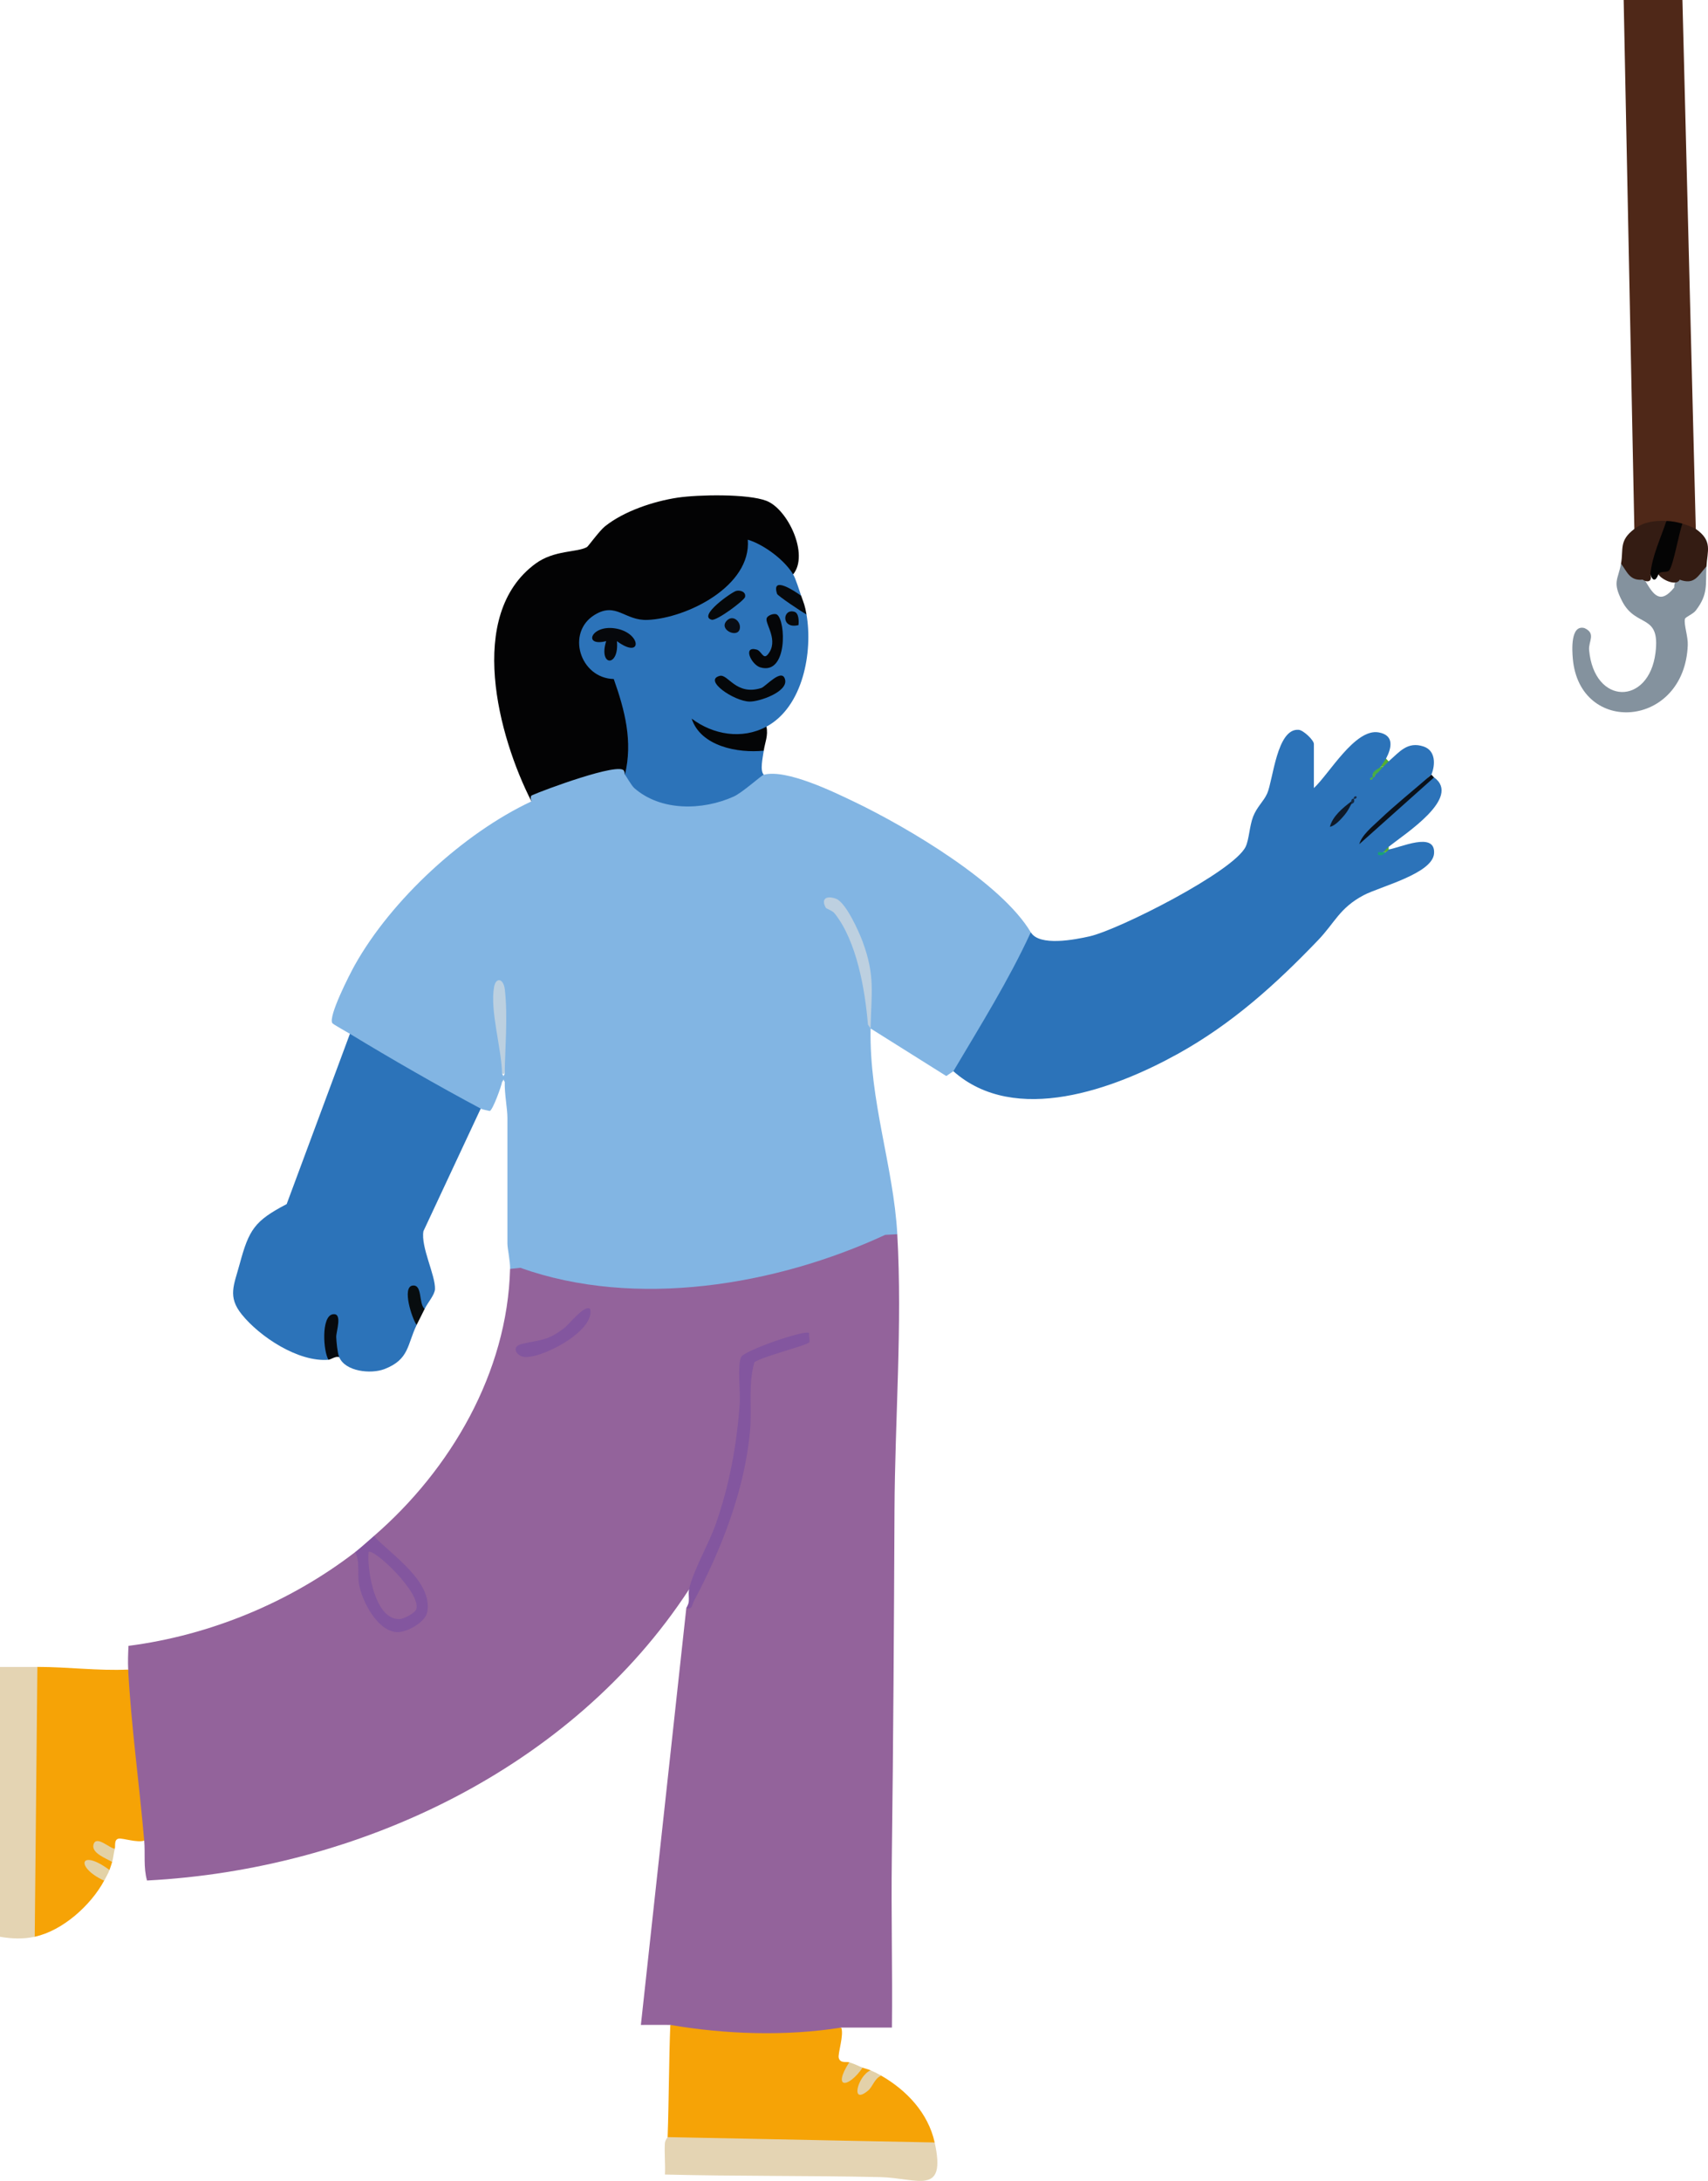 <?xml version="1.0" encoding="UTF-8"?>
<svg id="Lager_1" data-name="Lager 1" xmlns="http://www.w3.org/2000/svg" viewBox="0 0 613.87 783.51">
  <defs>
    <style>
      .cls-1 {
        fill: #080d0f;
      }

      .cls-2 {
        fill: #84929e;
      }

      .cls-3 {
        fill: #4f2818;
      }

      .cls-4 {
        fill: #18a179;
      }

      .cls-5 {
        fill: #e3d2a7;
      }

      .cls-6 {
        fill: #0e1a2a;
      }

      .cls-7 {
        fill: #090e15;
      }

      .cls-8 {
        fill: #93639b;
      }

      .cls-9 {
        fill: #0a111a;
      }

      .cls-10 {
        fill: #54af32;
      }

      .cls-11 {
        fill: #e1cfa3;
      }

      .cls-12 {
        fill: #4eae3c;
      }

      .cls-13 {
        fill: #030304;
      }

      .cls-14 {
        fill: #55af31;
      }

      .cls-15 {
        fill: #142943;
      }

      .cls-16 {
        fill: #06080b;
      }

      .cls-17 {
        fill: #050709;
      }

      .cls-18 {
        fill: #341c13;
      }

      .cls-19 {
        fill: #bcd0e0;
      }

      .cls-20 {
        fill: #07090b;
      }

      .cls-21 {
        fill: #82b5e3;
      }

      .cls-22 {
        fill: #040506;
      }

      .cls-23 {
        fill: #040404;
      }

      .cls-24 {
        fill: #e4d4b3;
      }

      .cls-25 {
        fill: #e3d1a9;
      }

      .cls-26 {
        fill: #e3d1a5;
      }

      .cls-27 {
        fill: #f6a306;
      }

      .cls-28 {
        fill: #162a47;
      }

      .cls-29 {
        fill: #83569f;
      }

      .cls-30 {
        fill: #bdd0e0;
      }

      .cls-31 {
        fill: #06080a;
      }

      .cls-32 {
        fill: #44ad4d;
      }

      .cls-33 {
        fill: #050608;
      }

      .cls-34 {
        fill: #47ad45;
      }

      .cls-35 {
        fill: #2c73b9;
      }

      .cls-36 {
        fill: #070a0e;
      }
    </style>
  </defs>
  <path class="cls-3" d="M604.68,0l4.8,190.03c-1.64,2.16-5.03.77-4.8-1.92-1.18,2.42-5.35,1.64-5.76-.96-1.85,2.32-8.69,3.65-11.52,2.88l-3.84-190.03h21.12Z"/>
  <path class="cls-2" d="M590.28,208.26c.51.13.96.3,1.15.62,2.83,4.76,5.27,8.45,10.3,2.19,0-1.57.32-2.34,1.99-2.82,2.97-.85,5.3-2.41,6.99-4.68l2.6-.11c-.35,6.69.68,9.99-3.82,15.86-1.05,1.37-3.74,2.3-3.91,3.05-.45,1.94,1.14,6.29,1.02,9.36-1.15,29.94-38.89,32.67-41.32,4.88-.26-2.99-.87-12.27,4.17-10.97,4.29,1.93,1.4,4.79,1.69,7.91,1.82,19.9,21.46,19.92,23.85,1.03,1.83-14.44-6.94-8.82-11.97-18.58-3.61-7-1.49-7.59-.42-13.49l1.28-.42c2.12,1.99,4.26,4.05,6.4,6.18Z"/>
  <path class="cls-18" d="M598.92,187.15l1.17,2.52c-2.04,4.88-3.63,9.88-4.78,15.01l-2.14,1.66c.75,2.46-.8,3.13-2.88,1.92-4.59.39-5.44-2.79-7.68-5.76.95-5.25-.83-8.25,4.8-12.48,3.48-2.62,7.3-3,11.52-2.88Z"/>
  <path class="cls-18" d="M609.48,190.03c6.19,4.3,4.12,7.96,3.84,13.44-3.23,3.67-4.35,6.68-9.6,4.8-1.27,2.48-6.53-.05-7.68-1.92-1.37-1.29-.45-2.44,2.76-3.44l3.64-14.09,2.24-.7c1.05.28,4.06,1.41,4.8,1.92Z"/>
  <path class="cls-23" d="M604.68,188.11c-1.23,3.27-3.2,14.65-4.69,16.71-.84,1.17-3.18.05-3.95,1.53-.95,2.51-2.05,2.53-2.88,0,.59-6.58,3.71-12.96,5.76-19.19,2.18.06,3.7.41,5.76.96Z"/>
  <g>
    <path class="cls-13" d="M285.06,206.34l-2.26.05c-3.05-4.14-7.24-7.35-11.84-9.6-2.05,16.56-27.49,30.51-42.61,27.37-19.2-11.33-26.2,15.2-6.63,18.5,3.97,4.86,7.82,27.94,5.26,33.71-.43.97-1.48,1.51-2.38,1.95-4.19-1.62-28.44,7.18-33.59,9.6-11.89-23.23-23.61-67.02,1.44-85.41,6.76-4.97,14.99-3.98,18.51-5.97.43-.24,4.51-5.88,6.46-7.44,6.88-5.49,17.51-9.02,26.16-10.32,7.32-1.09,25.26-1.44,31.91,1.16,7.67,2.99,15.38,19.26,9.58,26.41Z"/>
    <g>
      <path class="cls-27" d="M302.34,728.43c1.07,2.67-1.31,9.4-.88,10.91.57,2.02,2.66,1.23,3.76,1.56,1.08,1.33.96,2.92-.37,4.77,1.66-2.39,3.38-3.34,5.16-2.85.87.33,1.68.45,2.88.96.09,1.75-.74,3.7-2.48,5.86,2.02-3.36,4.12-4.68,6.32-3.94,9.07,5.22,16.85,13.37,19.2,23.99l-.7,1.91c-31.38-.63-62.76-1.26-94.15-1.88l-1.13-1.94c.47-13.4.45-26.9.96-40.31,20.47.3,40.97,1.07,61.43.96Z"/>
      <path class="cls-24" d="M335.93,769.7c4.31,19.5-6.36,12.73-19.64,12.44-25.75-.57-51.57-.27-77.31-.92.19-3.68-.24-7.44-.03-11.12.07-1.24.99-2.2,1-2.32l95.98,1.92Z"/>
      <path class="cls-25" d="M316.74,745.71c-2.43.92-3.02,3.91-4.73,5.34-6.57,5.49-3.68-5.41.89-7.26,1.77.76,2.2.98,3.84,1.92Z"/>
      <path class="cls-11" d="M310.02,742.83c-5.21,7.56-10.94,7.61-4.8-1.92,2.41.73,3.14,1.29,4.8,1.92Z"/>
    </g>
    <g>
      <path class="cls-21" d="M224.59,278.32l2.02-.5c9.77,15.3,34.29,11.59,45.71-.35l2.18.86c8.14-2.13,25.11,6.15,32.84,9.87,18.99,9.15,52.58,28.97,63.14,46.75.05,1.06.07,2.11-.06,3.14s-.26,2.01-.67,2.86c-6.55,13.61-14.61,27.09-22.53,39.97-.49.8-1.24,1.46-2.01,2.13s-1.66,1.25-2.56,1.8l-2.55,1.72-27.2-17.08q-.42-1.46,0,0c-.51,26.02,8.21,49.4,9.6,73.9-18.07,10.54-40.35,16.27-61.08,19.06-24.99,3.36-55.11,4.77-78.09-6.58.07-2.87-.96-7.27-.96-9.12v-45.11c0-3.47-1.06-8.43-.96-12.96-.66-.96-.68-1.96,0-2.88-.74-5.7-1.24-11.73-1.35-17.55-.02-.88,1.42,16.65.39,17.55.75.83.8,2.09,0,2.88-.24,1.59-3.37,10.17-4.42,10.45-.94-.24-2.49-.45-3.26-.86-.78.14-1.55.24-2.32.21-3.51-.13-41.76-22-43.69-24.97-.42-.65-.74-1.37-1.02-2.12-1.22-.74-5.99-3.36-6.3-3.83-1.54-2.38,6.28-17.64,8.05-20.8,13.18-23.54,39.12-47.43,63.51-58.86-.28-.77-.42-1.91.15-2.17,4.17-1.88,31.59-12.06,33.1-8.82.2.43.29.9.34,1.4Z"/>
      <path class="cls-30" d="M312.9,369.49l-.96-1.4c-1.03-12.53-4.02-29.97-11.96-39.93-.86-1.08-2.97-1.66-3.19-2.06-1.84-3.32.38-4.44,3.68-3.22,3.51,1.3,8.18,11.65,9.56,15.39,4.61,12.45,3.11,18.55,2.86,31.21Z"/>
      <path class="cls-19" d="M181.4,385.81h-.96c-.15-9.18-4.39-22.63-2.87-31.19.65-3.68,3.42-3.16,3.88.91,1.11,9.91.07,20.71-.05,30.28Z"/>
    </g>
    <g>
      <g>
        <path class="cls-8" d="M322.49,443.39c1.86,32.82-.85,66.56-1,99.29-.19,41.62-.43,83.27-.96,124.76-.26,20.32.27,40.68.04,60.99-6.07.02-12.17-.04-18.24,0-19.87,3.16-41.59,2.44-61.43-.96-3.51-.05-7.05.04-10.56,0l16.32-149.72c3.7-7.72,8.13-17.09,11.37-25.7,7.01-18.63,10.91-36.3,10-56.02.29-5.09.89-9.05,6.42-10.21,30.35-9.03,4.96-3.85-6.5,2.68.85,28.4-5.63,55.78-18.07,81.49l-2.25,1.04c-42.1,64.45-119.04,100.63-194.79,104.56-1.34-4.73-.6-9.61-1.01-14.34-.58-.94-1.12-1.9-1.54-2.91s-.8-1.97-.92-2.98c-1.95-16.42-3.42-32.92-4.84-49.39.11-2.15.63-4.19,1.55-6.14-.15-2.81-.04-5.73.1-8.54,29.35-3.78,58.07-15.66,81.48-33.69l2.22.28c-.87,12.3,9.19,38.87,21.94,19.87-2.42-9.27-8.43-17.19-18.04-23.76l.59-2.15c27.59-23.87,48.01-58.76,48.95-95.97l3.68-.4c41.42,14.76,91.86,6.38,131.15-11.84l4.34-.23Z"/>
        <path class="cls-29" d="M247.63,571.04c1.52-6.91,7.04-16.15,9.62-23.49,4.94-14.1,7.53-28.3,8.61-43.22.3-4.11-.91-13.88.49-16.79,1.14-2.37,23.18-9.98,24.48-8.63-.17,1.02.28,2.48.06,3.28-.29,1.01-17.53,5.32-19.77,7.23-2.28,7.98-.81,16.26-1.53,24.39-1.88,21.37-10.26,42.71-20.21,61.42-.72,1.35-.38,3.03-2.7,2.53,1.56-2.01.54-4.82.96-6.72Z"/>
        <path class="cls-29" d="M212.11,470.27c1.88,8.23-18.86,18.58-24.25,17.12-2.5-.67-4.09-3.71-.17-4.6,6.99-1.6,9.11-1.05,15.29-5.83,1.48-1.14,7.34-8.55,9.14-6.69Z"/>
      </g>
      <g>
        <path class="cls-29" d="M134.37,551.84c6.37,6.85,21.23,16.28,19.19,27.31-.68,3.68-7.48,7.43-10.97,7.21-6.99-.44-12.48-11.14-13.55-17.2-.71-4,.43-8.14-1.39-11.56,1.91-1.48,4.74-4.05,6.72-5.76Z"/>
        <path class="cls-8" d="M132.46,557.61c1.52-1.74,18.93,14.52,17.17,20.48-.41,1.4-4.49,3.56-6.12,3.59-8.72.16-11.6-17.37-11.05-24.06Z"/>
      </g>
    </g>
    <g>
      <path class="cls-27" d="M46.07,599.83c1.04,19.9,4.02,41.29,5.76,61.42-2.4.88-7.72-.95-9.16-.7-1.76.3-1.13,2.58-1.4,3.58-1.06,1.69-3.01,1.45-5.85-.71,2.92,1.7,4.55,3.54,4.89,5.51-.29.92-.62,1.98-.96,2.88-1.75.78-3.82.35-6.21-1.29,2.71,1.47,4.14,3.17,4.29,5.12-4.77,8.85-14.94,18.01-24.95,20.15l-1.91-.68c.31-31.7.63-63.4.94-95.12l1.93-1.14c10.91,0,21.71,1.45,32.63.96Z"/>
      <path class="cls-24" d="M13.44,598.87l-.96,96.93c-4.16.89-8.33.72-12.48,0v-96.93c4.47,0,8.97,0,13.44,0Z"/>
      <path class="cls-5" d="M39.35,671.81c-.47,1.25-1.27,2.64-1.92,3.84-10.48-4.83-8.82-11.77,1.92-3.84Z"/>
      <path class="cls-26" d="M41.27,664.13c-.42,1.57-.55,3.46-.96,4.8-2.03-1.25-7.52-3.15-6.71-6.23.95-3.62,5.98,1.56,7.67,1.43Z"/>
    </g>
    <g>
      <g>
        <path class="cls-35" d="M172.77,398.29l-20.59,44.03c-.98,5.66,4.34,15.84,4.16,20.79-.07,2.06-2.69,4.98-3.73,7.16-2.16.89-3.51-1.26-4.05-6.46.67,4.11,1.06,8.18,1.18,12.22-3.41,7-2.6,12.36-11.53,15.81-4.94,1.91-14.18.89-16.3-4.3-2.37-.46-3.36-2.87-2.97-7.22,2.11-14.34-2.24,1.59.45,6.5l-1.32,1.68c-10.77.94-24.68-8.21-31.2-16.31-5.14-6.38-2.77-10.53-.74-18.04,3.36-12.44,5.35-15.52,16.9-21.57l22.73-61.17c14.44,8.79,32.28,19.03,47.03,26.87Z"/>
        <path class="cls-36" d="M121.9,487.54c-1.36-.39-2.97.88-3.84.96-1.88-2.98-2.66-15.47,1.45-16.31,3.8-.78,1.26,6.26,1.33,8.15.07,1.75.45,5.73,1.05,7.2Z"/>
        <path class="cls-1" d="M149.73,476.02c-1.69-2.39-5.33-13.64-1.46-14.16,3.66-.49,2.11,6.43,4.34,8.4-.92,1.93-1.94,3.83-2.88,5.76Z"/>
      </g>
      <g>
        <path class="cls-35" d="M285.06,206.34c.93,1.54,2.18,5.71,2.88,7.68-1.73.8-4.06.28-7.01-1.55,3.9,2.05,6.87,4.8,8.93,8.27,2.32,13.37-1.18,33.2-14.4,40.31-2.43,6.44-13.9,4.85-19.74,3.13,5.17,3.19,11.41,4.03,17.39,3.7l1.39,1.81c-.34,2.53-1.46,7.09,0,8.64-.84.22-7.63,6.41-10.85,7.86-11.11,5-26.13,5.33-35.69-3.07-1.08-.95-3.1-4.69-3.37-4.79,2.92-11.91-.03-23.21-4-34.38-12.19-.33-17.19-16.72-6.89-23.05,7.8-4.8,10.79,2.18,19.09,1.81,14.08-.63,37.29-12.14,35.97-28.83,5.87,1.81,13.15,7.24,16.31,12.48Z"/>
        <g>
          <path class="cls-22" d="M275.46,261.05c.74,3.13-.6,5.98-.96,8.64-9.31.96-22.67-1.57-25.91-11.52,7.69,5.79,18.07,7.61,26.87,2.88Z"/>
          <path class="cls-20" d="M287.94,214.02c1.04,2.9,1.35,3.46,1.92,6.72-1.63-.84-10.34-6.69-10.57-7.38-2.19-6.69,6.24-1.07,8.65.67Z"/>
          <path class="cls-17" d="M258.68,242.81c3.01-.76,5.83,7.22,14.92,4.37,1.57-.49,7.62-7.54,8.59-2.91.89,4.31-9.23,7.85-12.81,7.78-5.55-.11-16.75-7.7-10.7-9.23Z"/>
          <path class="cls-33" d="M279.25,220.79c3.22,2.16,3.89,21.87-5.97,18.98-3.23-.95-6.5-7.81-1.33-6.4,1.76.48,2.33,3.74,3.99,1.77,4.08-4.85-.86-10.83-.43-12.89.26-1.24,2.84-2.06,3.75-1.45Z"/>
          <path class="cls-16" d="M221.72,230.33c.93,9.39-6.71,9.22-3.86,0-8.41,2.14-5.51-5.86,3.12-4.59,9.64,1.42,10.09,11.5.73,4.59Z"/>
          <path class="cls-31" d="M264.63,212.28c1.33-.33,3.56.27,3.15,2.2-.26,1.22-10.17,8.63-11.97,8.17-5.2-1.3,7.23-9.98,8.82-10.38Z"/>
          <path class="cls-7" d="M261.3,222.89c2.25-2.21,5.2.62,4.56,3.11-.87,3.41-7.84.11-4.56-3.11Z"/>
          <path class="cls-20" d="M286.98,224.57c-6.34,1.59-5.81-6.11-1.45-4.78,1.6.49,1.61,3.37,1.45,4.78Z"/>
        </g>
      </g>
      <g>
        <path class="cls-35" d="M370.49,334.94c3.06,5.15,15.86,2.64,21.12,1.45,10.55-2.4,51.83-23.29,56.09-32.21,1.24-2.6,1.37-7.41,2.67-10.77,1.4-3.61,3.79-5.47,5.07-8.36,2.13-4.8,3.45-23.55,11.35-22.85,1.69.15,5.43,3.72,5.43,5.08v15.84c5.52-5.08,14.8-21.52,23.29-20,5.64,1.01,4.71,5.52,2.63,9.44.68.96-.81,2.32-1.92,2.88-.51,1.1-1.47,2.06-2.88,2.88.59.29.57.61,0,.96q-.29.37,0,0l.96-.96c.19-1.3,1.65-2.3,2.88-2.88-.1-.95.88-2.24,1.92-1.92,3.87-3.35,6.71-7.26,12.53-5.34,4.33,1.43,4.33,6.45,2.82,10.13-2.08,1.7-1.76,2.02.96.96,9.97,7.27-10.38,20.22-16.32,24.95-.28.93-.91,1.73-1.92,1.92-1.2.85-.88.85.96,0-.25-.6.3-.84.96-.96,4.03-.58,16.79-6.63,16.33,1.36-.42,7.33-19.41,11.94-25.33,15.08-8.69,4.61-10.29,9.83-16.42,16.21-15.3,15.94-30.89,30-50.38,40.8-22.76,12.6-58.44,25.89-80.64,6.22,9.71-16.39,19.85-32.6,27.83-49.91Z"/>
        <g>
          <path class="cls-9" d="M515.42,279.28l-26.87,23.99c.85-3.22,4.73-6.35,7.16-8.66,5.95-5.65,12.55-10.9,18.74-16.29.36.26.61.71.96.96Z"/>
          <path class="cls-14" d="M499.1,273.52c-.52.45-1.26,1.3-1.92,1.92h-.96c.34-.5,1.83-2.71,1.92-2.88l.96.96Z"/>
          <path class="cls-10" d="M499.1,305.19c-.21.44-.57.7-.96.96h-.96c.34-.25,1.1-1.26,1.92-1.92v.96Z"/>
          <path class="cls-6" d="M485.66,288.88c-.78,1.48-1.26,2.49-2.37,3.85s-3.55,4.09-5.31,4.3c.96-3.8,4.67-6.83,7.69-9.11.54.29.53.61,0,.96Z"/>
          <path class="cls-34" d="M497.18,275.44c-1.03.98-1.28,1.72-2.88,2.88-.28.59-.61.58-.96,0,.02-1.51,2.42-2.2,2.88-2.88h.96Z"/>
          <path class="cls-4" d="M497.18,306.15h.96c-.84.56-1.11,1.51-2.87.95v-.94c.58-.13,1.65.18,1.92,0Z"/>
          <path class="cls-15" d="M485.66,288.88v-.96c.05-.04-.11-1.12.96-.96.51,1.8-.81,1.63-.96,1.92Z"/>
          <path class="cls-28" d="M486.62,286.96c-.45-.45.89-1.53.96-.48.02.33-.74.7-.96.48Z"/>
          <path class="cls-32" d="M493.34,279.28c.45.45-.89,1.53-.96.48-.02-.33.74-.7.96-.48Z"/>
          <path class="cls-12" d="M493.34,279.28v-.96h.96c-.06.04.11,1.13-.96.96Z"/>
        </g>
      </g>
    </g>
  </g>
</svg>